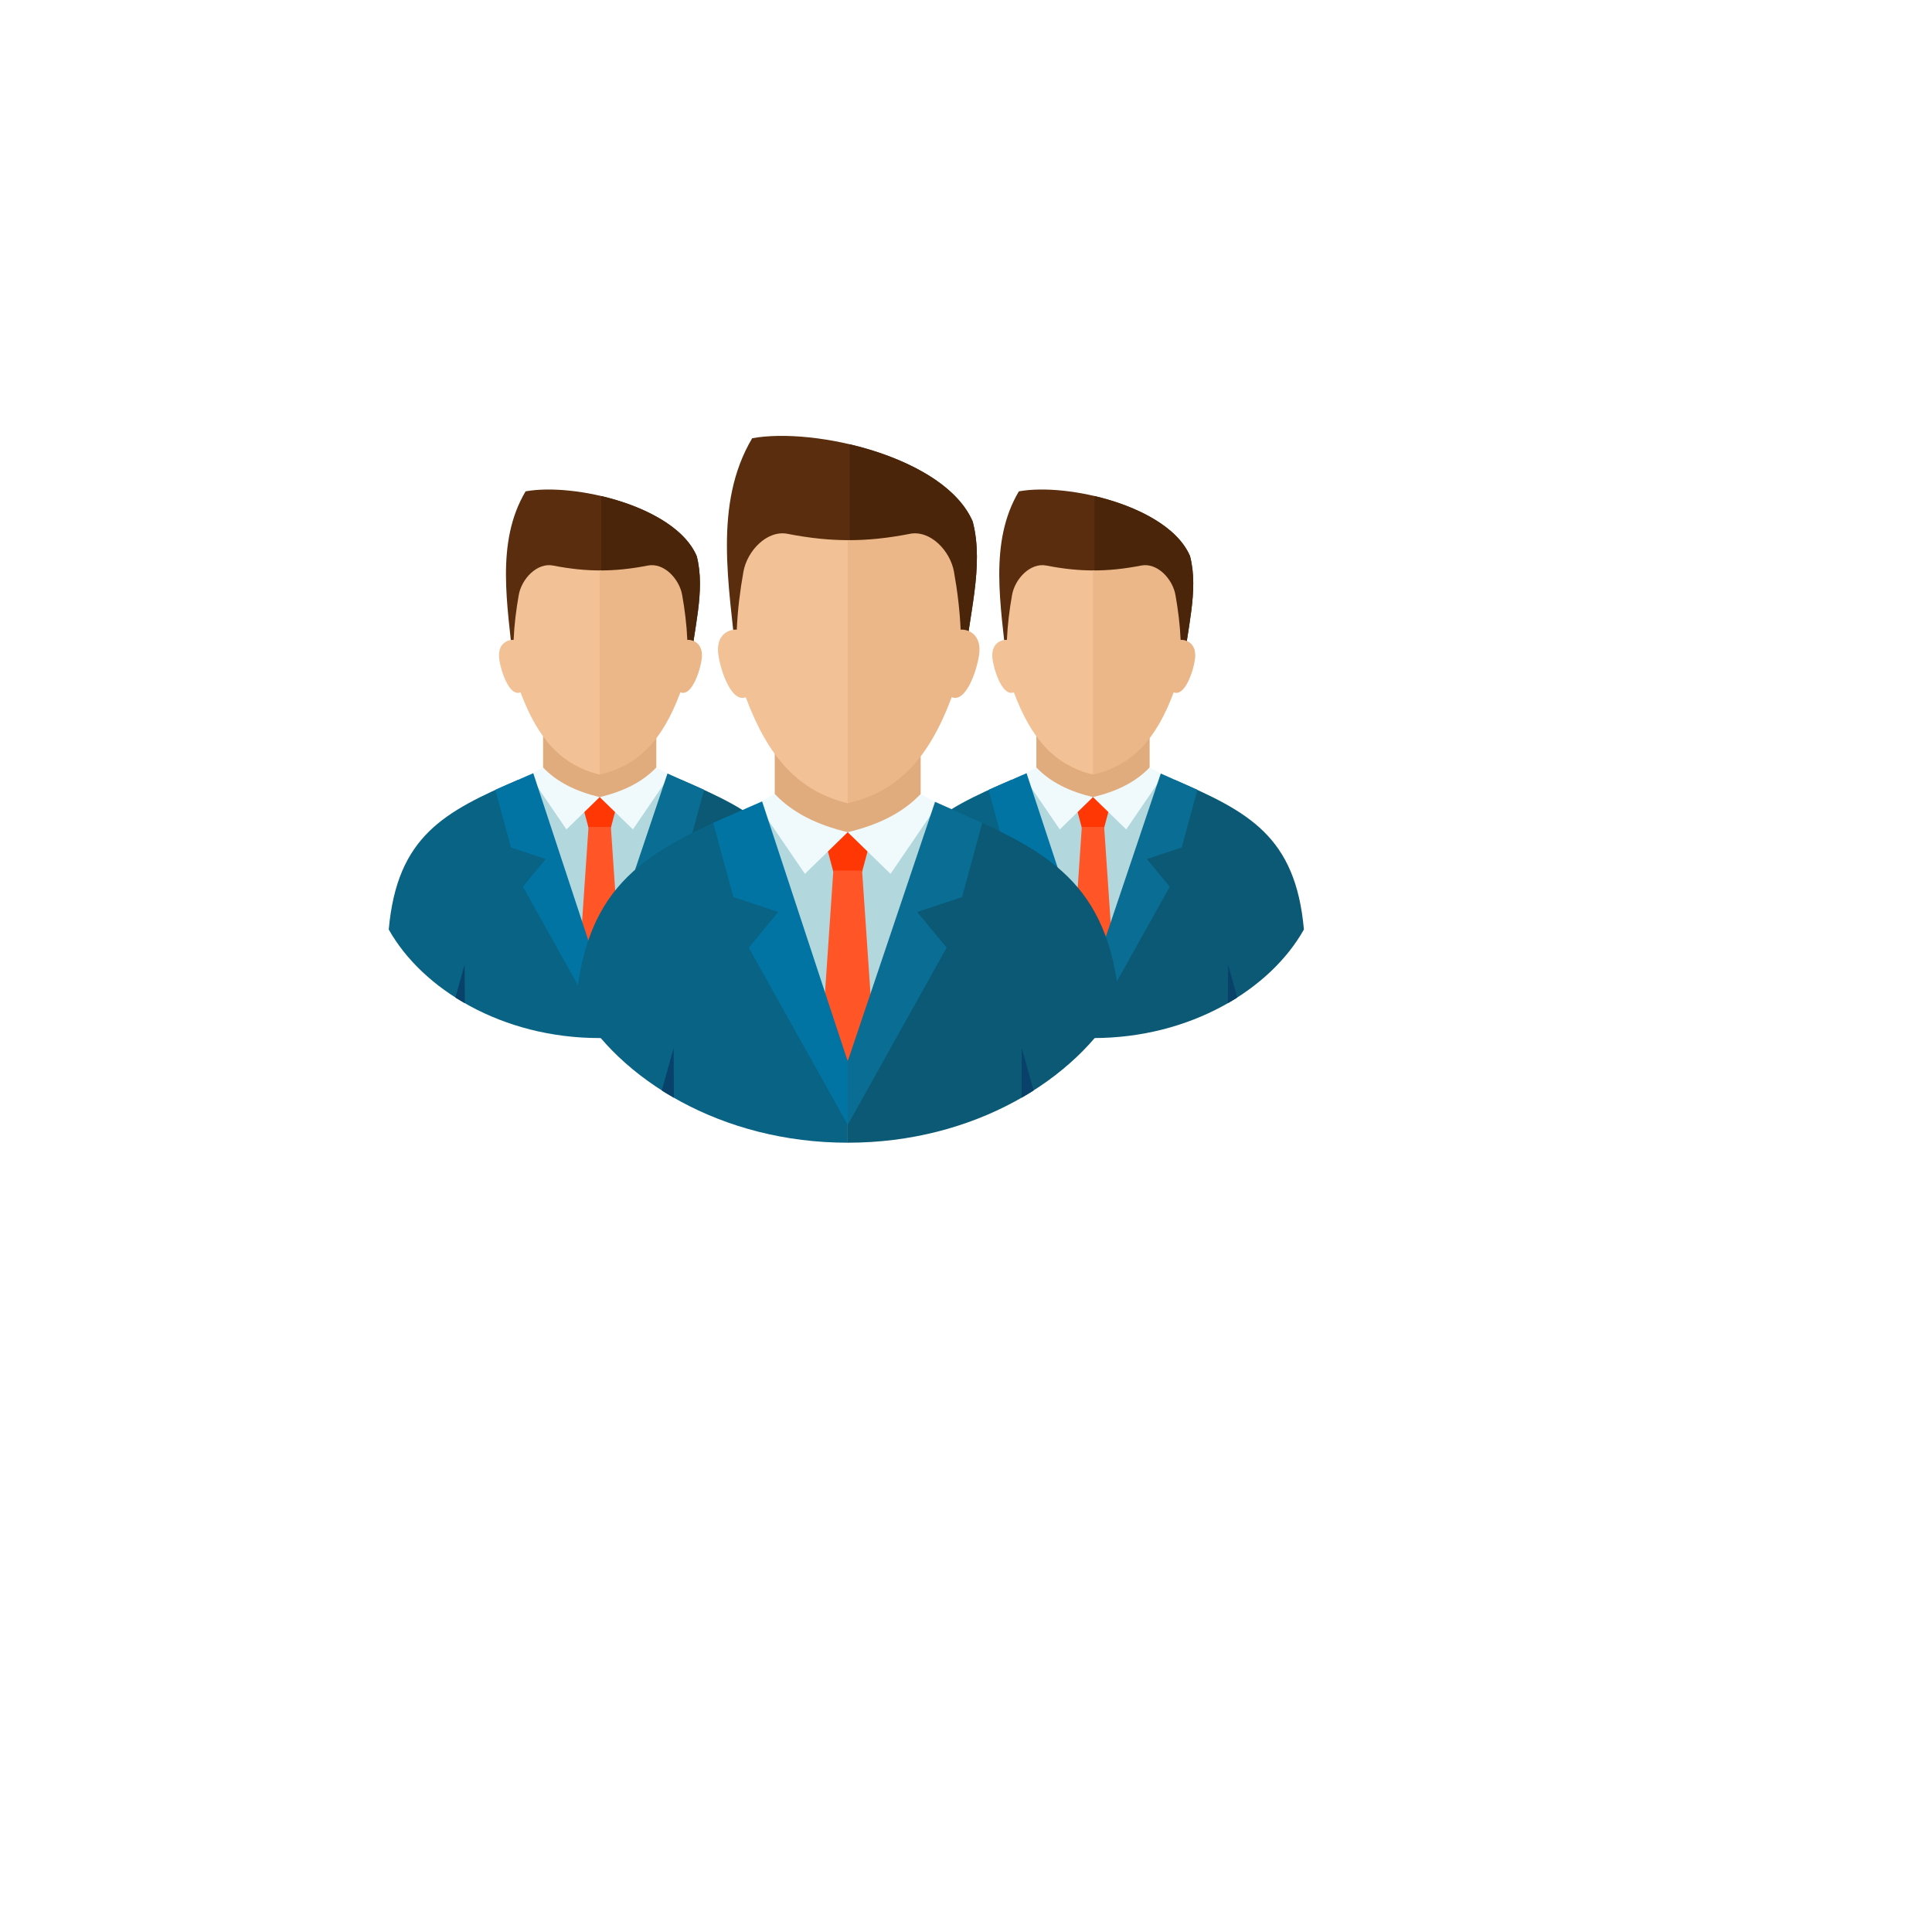 <svg width="164" height="164" viewBox="0 0 164 164" fill="none" xmlns="http://www.w3.org/2000/svg">
<g filter="url(#filter0_d_215_141)">
<circle cx="72" cy="67" r="62" fill="white" fill-opacity="0.6" shape-rendering="crispEdges"/>
<circle cx="72" cy="67" r="60.5" stroke="white" stroke-width="3" shape-rendering="crispEdges"/>
</g>
<path fill-rule="evenodd" clip-rule="evenodd" d="M58.59 56.717C58.834 53.519 59.919 50.166 59.139 47.197C57.322 42.957 48.74 40.957 44.615 41.709C42.035 46.048 43.1 51.399 43.574 56.344L58.59 56.717Z" fill="#592D0D"/>
<path fill-rule="evenodd" clip-rule="evenodd" d="M51.037 56.53V42.107C54.556 42.933 58.055 44.665 59.138 47.197C59.917 50.166 58.833 53.519 58.589 56.717L51.037 56.53Z" fill="#4A250A"/>
<path fill-rule="evenodd" clip-rule="evenodd" d="M50.906 86.72C53.181 86.753 55.424 86.655 57.638 86.423V66.113L56.881 65.782C55.217 65.055 53.157 64.218 50.906 63.911V86.72Z" fill="#B2D8DE"/>
<path fill-rule="evenodd" clip-rule="evenodd" d="M50.906 86.72C48.628 86.753 46.386 86.655 44.172 86.423V66.113L44.928 65.782C46.594 65.055 48.652 64.218 50.906 63.911V86.72Z" fill="#B2D8DE"/>
<path fill-rule="evenodd" clip-rule="evenodd" d="M46.099 59.915H55.712V65.714C52.508 68.261 49.303 68.362 46.099 65.714V59.915Z" fill="#E0AC7E"/>
<path fill-rule="evenodd" clip-rule="evenodd" d="M46.947 48.007C45.585 47.741 44.28 49.135 44.036 50.501C43.812 51.752 43.654 53.037 43.598 54.325C43.56 54.319 43.761 54.316 43.485 54.316C43.21 54.316 42.315 54.519 42.358 55.708C42.39 56.6 43.166 59.193 44.185 58.768C45.664 62.725 47.652 64.959 50.906 65.75C50.96 65.644 50.985 65.725 51.037 65.693V48.423C49.724 48.428 48.411 48.294 46.947 48.007Z" fill="#F2C196"/>
<path fill-rule="evenodd" clip-rule="evenodd" d="M54.995 48.007C56.358 47.741 57.661 49.135 57.905 50.501C58.131 51.752 58.287 53.037 58.345 54.325C58.381 54.319 58.181 54.316 58.457 54.316C58.733 54.316 59.627 54.519 59.584 55.708C59.551 56.6 58.776 59.193 57.756 58.768C56.26 62.779 54.239 64.987 50.907 65.75V48.423C52.219 48.427 53.531 48.293 54.996 48.007L54.995 48.007Z" fill="#EBB688"/>
<path fill-rule="evenodd" clip-rule="evenodd" d="M50.906 67.662H52.549L51.853 70.271H50.907H50.904H49.958L49.262 67.662H50.906Z" fill="#FF3705"/>
<path fill-rule="evenodd" clip-rule="evenodd" d="M51.854 70.192L52.525 80.062L50.906 83.023L49.285 80.062L49.958 70.192H51.854Z" fill="#FF5527"/>
<path fill-rule="evenodd" clip-rule="evenodd" d="M50.906 67.662L48.083 70.405L44.928 65.782L46.097 65.146C47.279 66.392 48.897 67.184 50.905 67.663L50.906 67.662Z" fill="#F0FAFC"/>
<path fill-rule="evenodd" clip-rule="evenodd" d="M50.906 82.756L43.982 66.196C37.725 68.896 33.707 70.976 33 78.901C35.843 83.972 42.63 88.123 50.906 88.117V82.756Z" fill="#096385"/>
<path fill-rule="evenodd" clip-rule="evenodd" d="M38.657 84.674C38.908 84.849 39.194 84.991 39.457 85.156L39.438 81.878L38.657 84.674Z" fill="#08426A"/>
<path fill-rule="evenodd" clip-rule="evenodd" d="M50.906 82.756V86.941L44.388 75.27L46.327 72.92L43.375 71.935L42.043 67.045L45.267 65.635L50.906 82.756Z" fill="#0174A3"/>
<path fill-rule="evenodd" clip-rule="evenodd" d="M50.906 67.662L53.726 70.405L56.881 65.782L55.712 65.146C54.531 66.392 52.913 67.184 50.906 67.663L50.906 67.662Z" fill="#F0FAFC"/>
<path fill-rule="evenodd" clip-rule="evenodd" d="M50.906 82.756L57.827 66.196C64.085 68.896 68.103 70.976 68.809 78.901C65.967 83.972 59.18 88.123 50.906 88.117V82.756Z" fill="#0B5975"/>
<path fill-rule="evenodd" clip-rule="evenodd" d="M63.153 84.674C62.902 84.849 62.616 84.991 62.354 85.156L62.372 81.878L63.153 84.674Z" fill="#08426A"/>
<path fill-rule="evenodd" clip-rule="evenodd" d="M50.906 82.756V86.941L57.422 75.27L55.484 72.92L58.435 71.935L59.767 67.045L56.659 65.661L50.906 82.756Z" fill="#0A6D94"/>
<path fill-rule="evenodd" clip-rule="evenodd" d="M100.463 56.717C100.708 53.519 101.794 50.166 101.014 47.197C99.197 42.957 90.613 40.957 86.488 41.709C83.909 46.048 84.975 51.399 85.45 56.344L100.464 56.717H100.463Z" fill="#592D0D"/>
<path fill-rule="evenodd" clip-rule="evenodd" d="M92.911 56.53V42.107C96.431 42.933 99.928 44.665 101.014 47.197C101.792 50.166 100.709 53.519 100.463 56.717L92.911 56.53Z" fill="#4A250A"/>
<path fill-rule="evenodd" clip-rule="evenodd" d="M92.78 86.72C95.058 86.753 97.299 86.655 99.513 86.423V66.113L98.757 65.782C97.091 65.055 95.033 64.218 92.78 63.911V86.72Z" fill="#B2D8DE"/>
<path fill-rule="evenodd" clip-rule="evenodd" d="M92.78 86.72C90.502 86.753 88.261 86.655 86.047 86.423V66.113L86.802 65.782C88.468 65.055 90.528 64.218 92.779 63.911L92.78 86.72Z" fill="#B2D8DE"/>
<path fill-rule="evenodd" clip-rule="evenodd" d="M87.972 59.915H97.588V65.714C94.383 68.261 91.177 68.362 87.972 65.714V59.915Z" fill="#E0AC7E"/>
<path fill-rule="evenodd" clip-rule="evenodd" d="M88.821 48.007C87.459 47.741 86.154 49.135 85.911 50.501C85.687 51.752 85.529 53.037 85.471 54.325C85.434 54.319 85.635 54.316 85.36 54.316C85.085 54.316 84.191 54.519 84.233 55.708C84.267 56.6 85.043 59.193 86.062 58.768C87.54 62.725 89.527 64.959 92.78 65.75C92.834 65.644 92.861 65.725 92.911 65.693V48.423C91.597 48.428 90.285 48.294 88.821 48.007Z" fill="#F2C196"/>
<path fill-rule="evenodd" clip-rule="evenodd" d="M96.87 48.007C98.232 47.741 99.535 49.135 99.779 50.501C100.004 51.752 100.163 53.037 100.219 54.325C100.256 54.319 100.055 54.316 100.33 54.316C100.605 54.316 101.501 54.519 101.459 55.708C101.426 56.6 100.65 59.193 99.631 58.768C98.133 62.779 96.113 64.987 92.78 65.75V48.423C94.094 48.427 95.405 48.293 96.87 48.007L96.87 48.007Z" fill="#EBB688"/>
<path fill-rule="evenodd" clip-rule="evenodd" d="M92.78 67.662H94.422L93.727 70.271H92.781H92.779H91.832L91.135 67.662H92.78Z" fill="#FF3705"/>
<path fill-rule="evenodd" clip-rule="evenodd" d="M93.727 70.192L94.4 80.062L92.78 83.023L91.161 80.062L91.832 70.192H93.727Z" fill="#FF5527"/>
<path fill-rule="evenodd" clip-rule="evenodd" d="M92.78 67.662L89.961 70.405L86.803 65.782L87.972 65.146C89.154 66.392 90.773 67.184 92.78 67.662Z" fill="#F0FAFC"/>
<path fill-rule="evenodd" clip-rule="evenodd" d="M92.78 82.756L85.856 66.196C79.6 68.896 75.583 70.976 74.876 78.901C77.719 83.972 84.506 88.123 92.78 88.117V82.756Z" fill="#096385"/>
<path fill-rule="evenodd" clip-rule="evenodd" d="M80.532 84.674C80.783 84.849 81.069 84.991 81.331 85.156L81.313 81.878L80.532 84.674Z" fill="#08426A"/>
<path fill-rule="evenodd" clip-rule="evenodd" d="M92.78 82.756V86.941L86.263 75.27L88.203 72.92L85.249 71.935L83.917 67.045L87.141 65.635L92.78 82.756Z" fill="#0174A3"/>
<path fill-rule="evenodd" clip-rule="evenodd" d="M92.78 67.662L95.6 70.405L98.757 65.782L97.588 65.146C96.405 66.392 94.787 67.184 92.78 67.662Z" fill="#F0FAFC"/>
<path fill-rule="evenodd" clip-rule="evenodd" d="M92.78 82.756L99.704 66.196C105.959 68.896 109.979 70.976 110.684 78.901C107.841 83.972 101.054 88.123 92.78 88.117V82.756Z" fill="#0B5975"/>
<path fill-rule="evenodd" clip-rule="evenodd" d="M105.027 84.674C104.776 84.849 104.492 84.991 104.229 85.156L104.248 81.878L105.027 84.674Z" fill="#08426A"/>
<path fill-rule="evenodd" clip-rule="evenodd" d="M92.78 82.756V86.941L99.296 75.27L97.358 72.92L100.309 71.935L101.643 67.045L98.534 65.661L92.78 82.756Z" fill="#0A6D94"/>
<path fill-rule="evenodd" clip-rule="evenodd" d="M81.859 56.539C82.176 52.419 83.573 48.098 82.57 44.273C80.226 38.809 69.167 36.232 63.85 37.2C60.528 42.791 61.9 49.688 62.512 56.059L81.859 56.539Z" fill="#592D0D"/>
<path fill-rule="evenodd" clip-rule="evenodd" d="M72.128 56.298V37.714C76.665 38.778 81.17 41.01 82.57 44.273C83.573 48.098 82.176 52.419 81.859 56.539L72.128 56.298Z" fill="#4A250A"/>
<path fill-rule="evenodd" clip-rule="evenodd" d="M71.959 95.2C74.895 95.242 77.782 95.115 80.635 94.817V68.646L79.661 68.219C77.516 67.281 74.861 66.203 71.959 65.808V95.2Z" fill="#B2D8DE"/>
<path fill-rule="evenodd" clip-rule="evenodd" d="M71.959 95.2C69.023 95.242 66.136 95.115 63.283 94.817V68.646L64.257 68.219C66.402 67.281 69.057 66.203 71.959 65.808V95.2Z" fill="#B2D8DE"/>
<path fill-rule="evenodd" clip-rule="evenodd" d="M65.765 60.66H78.152V68.132C74.023 71.414 69.894 71.544 65.765 68.132V60.66Z" fill="#E0AC7E"/>
<path fill-rule="evenodd" clip-rule="evenodd" d="M66.857 45.315C65.102 44.973 63.422 46.768 63.107 48.528C62.818 50.142 62.615 51.798 62.541 53.457C62.495 53.449 62.753 53.445 62.4 53.445C62.044 53.445 60.891 53.706 60.947 55.239C60.988 56.389 61.987 59.73 63.302 59.183C65.204 64.282 67.768 67.16 71.959 68.18C72.029 68.045 72.062 68.148 72.128 68.105V45.852C70.436 45.858 68.745 45.684 66.857 45.315Z" fill="#F2C196"/>
<path fill-rule="evenodd" clip-rule="evenodd" d="M77.23 45.315C78.984 44.973 80.663 46.768 80.979 48.528C81.269 50.142 81.471 51.798 81.545 53.457C81.593 53.449 81.335 53.445 81.689 53.445C82.042 53.445 83.195 53.706 83.142 55.239C83.101 56.389 82.1 59.73 80.786 59.183C78.856 64.351 76.253 67.197 71.959 68.18V45.853C73.651 45.859 75.342 45.685 77.23 45.316L77.23 45.315Z" fill="#EBB688"/>
<path fill-rule="evenodd" clip-rule="evenodd" d="M71.959 70.642H74.077L73.18 74.004H71.959H71.957H70.738L69.841 70.642H71.959Z" fill="#FF3705"/>
<path fill-rule="evenodd" clip-rule="evenodd" d="M73.18 73.902L74.047 86.621L71.959 90.435L69.871 86.621L70.738 73.902H73.18Z" fill="#FF5527"/>
<path fill-rule="evenodd" clip-rule="evenodd" d="M71.959 70.642L68.325 74.176L64.256 68.219L65.765 67.398C67.286 69.004 69.372 70.025 71.959 70.642Z" fill="#F0FAFC"/>
<path fill-rule="evenodd" clip-rule="evenodd" d="M71.959 90.091L63.038 68.754C54.976 72.232 49.799 74.913 48.888 85.124C52.551 91.659 61.297 97.007 71.959 97V90.091Z" fill="#096385"/>
<path fill-rule="evenodd" clip-rule="evenodd" d="M56.177 92.562C56.5 92.789 56.867 92.973 57.206 93.185L57.182 88.96L56.177 92.562Z" fill="#08426A"/>
<path fill-rule="evenodd" clip-rule="evenodd" d="M71.959 90.091V95.484L63.561 80.446L66.059 77.416L62.255 76.149L60.539 69.846L64.693 68.03L71.959 90.091Z" fill="#0174A3"/>
<path fill-rule="evenodd" clip-rule="evenodd" d="M71.959 70.642L75.593 74.176L79.661 68.219L78.153 67.398C76.632 69.004 74.546 70.025 71.959 70.642Z" fill="#F0FAFC"/>
<path fill-rule="evenodd" clip-rule="evenodd" d="M71.959 90.091L80.879 68.754C88.942 72.232 94.119 74.913 95.03 85.124C91.367 91.659 82.62 97.007 71.959 97V90.091Z" fill="#0B5975"/>
<path fill-rule="evenodd" clip-rule="evenodd" d="M87.74 92.562C87.418 92.789 87.05 92.973 86.711 93.185L86.735 88.96L87.74 92.562Z" fill="#08426A"/>
<path fill-rule="evenodd" clip-rule="evenodd" d="M71.959 90.091V95.484L80.356 80.446L77.859 77.416L81.663 76.149L83.378 69.846L79.374 68.064L71.959 90.091Z" fill="#0A6D94"/>
<defs>
<filter id="filter0_d_215_141" x="0" y="0" width="164" height="164" filterUnits="userSpaceOnUse" color-interpolation-filters="sRGB">
<feFlood flood-opacity="0" result="BackgroundImageFix"/>
<feColorMatrix in="SourceAlpha" type="matrix" values="0 0 0 0 0 0 0 0 0 0 0 0 0 0 0 0 0 0 127 0" result="hardAlpha"/>
<feOffset dx="10" dy="15"/>
<feGaussianBlur stdDeviation="10"/>
<feComposite in2="hardAlpha" operator="out"/>
<feColorMatrix type="matrix" values="0 0 0 0 0 0 0 0 0 0 0 0 0 0 0 0 0 0 0.25 0"/>
<feBlend mode="normal" in2="BackgroundImageFix" result="effect1_dropShadow_215_141"/>
<feBlend mode="normal" in="SourceGraphic" in2="effect1_dropShadow_215_141" result="shape"/>
</filter>
</defs>
</svg>

